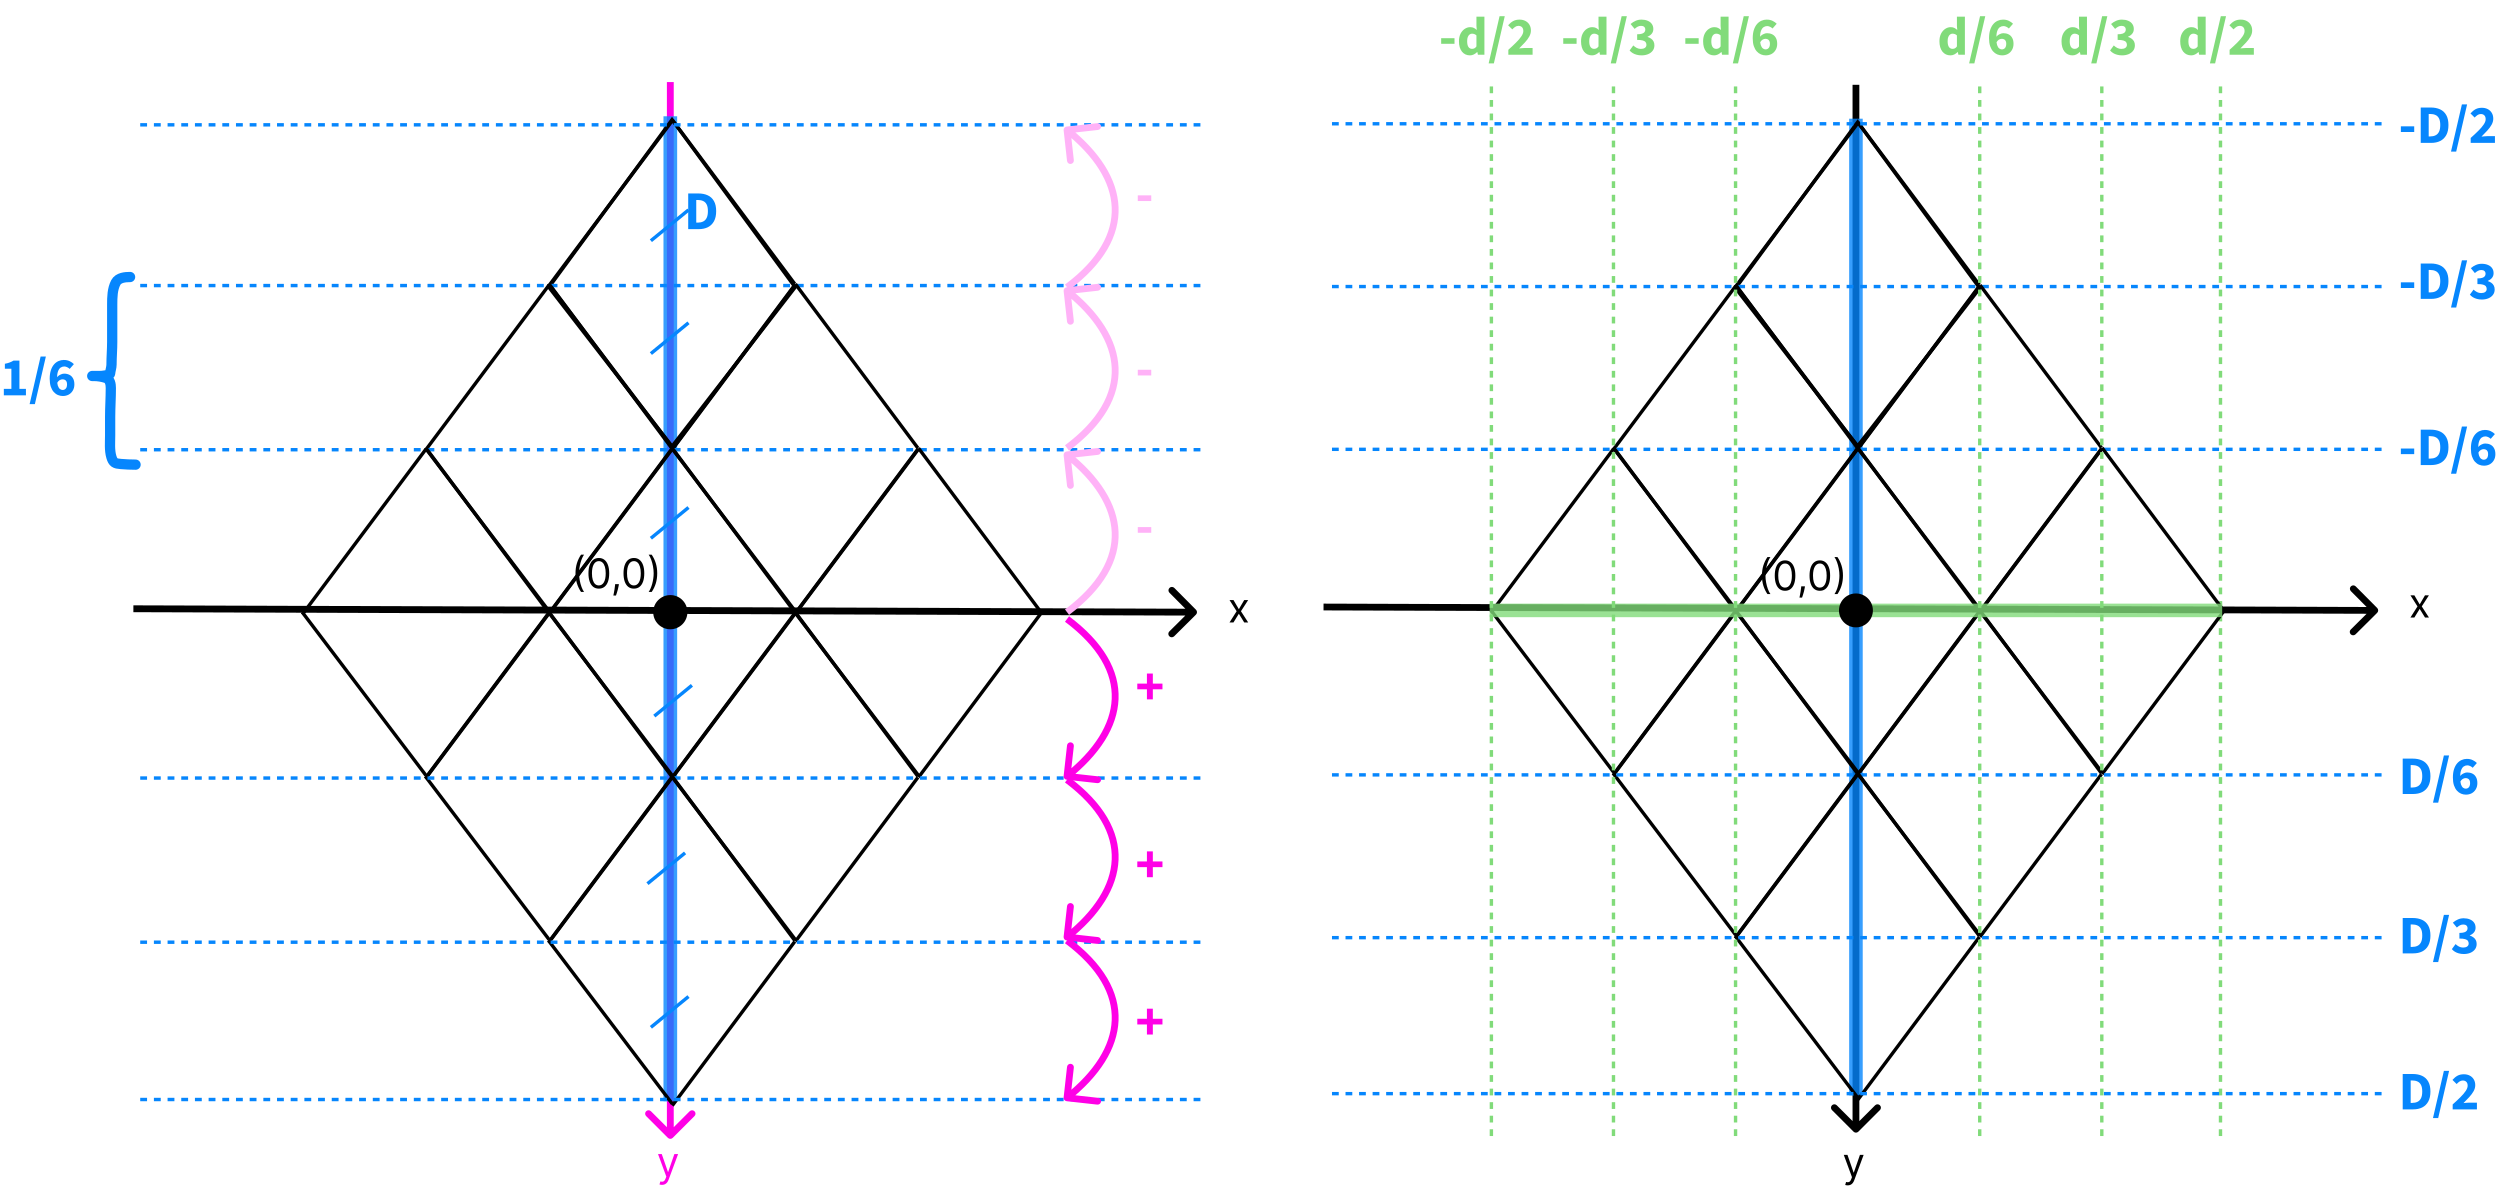 <svg width="731" height="348" viewBox="0 0 731 348" fill="none" xmlns="http://www.w3.org/2000/svg">
<path d="M421.396 12.811V11.161H425.299V12.811H421.396ZM429.821 16.19C428.848 16.19 428.065 15.825 427.473 15.096C426.891 14.355 426.6 13.345 426.6 12.065C426.6 11.209 426.753 10.474 427.06 9.86C427.377 9.247 427.785 8.776 428.282 8.448C428.789 8.11 429.318 7.94 429.868 7.94C430.302 7.94 430.667 8.015 430.963 8.163C431.259 8.311 431.539 8.512 431.804 8.765L431.709 7.56V4.878H434.041V16H432.137L431.978 15.223H431.915C431.64 15.498 431.317 15.73 430.947 15.921C430.577 16.101 430.201 16.19 429.821 16.19ZM430.423 14.287C430.677 14.287 430.91 14.234 431.122 14.128C431.333 14.022 431.529 13.837 431.709 13.573V10.352C431.508 10.162 431.296 10.029 431.074 9.955C430.852 9.881 430.63 9.844 430.408 9.844C430.154 9.844 429.921 9.924 429.71 10.082C429.498 10.241 429.324 10.484 429.186 10.812C429.059 11.129 428.996 11.537 428.996 12.034C428.996 12.806 429.123 13.377 429.376 13.747C429.63 14.107 429.979 14.287 430.423 14.287ZM435.282 18.538L438.471 4.736H439.994L436.805 18.538H435.282ZM441.039 16V14.556C441.885 13.805 442.636 13.102 443.292 12.446C443.958 11.79 444.477 11.182 444.847 10.622C445.227 10.061 445.418 9.548 445.418 9.083C445.418 8.586 445.291 8.21 445.037 7.956C444.783 7.692 444.434 7.56 443.99 7.56C443.63 7.56 443.302 7.665 443.006 7.877C442.721 8.078 442.451 8.316 442.197 8.591L440.976 7.385C441.462 6.835 441.959 6.423 442.467 6.148C442.985 5.873 443.599 5.735 444.307 5.735C444.963 5.735 445.539 5.867 446.037 6.132C446.544 6.396 446.936 6.766 447.211 7.242C447.496 7.718 447.639 8.279 447.639 8.924C447.639 9.527 447.475 10.119 447.147 10.701C446.83 11.272 446.407 11.843 445.878 12.415C445.349 12.986 444.789 13.567 444.196 14.16C444.45 14.128 444.736 14.101 445.053 14.08C445.37 14.049 445.645 14.033 445.878 14.033H448.131V16H441.039Z" fill="#81DB7A"/>
<path d="M457.092 12.811V11.161H460.995V12.811H457.092ZM465.517 16.19C464.544 16.19 463.762 15.825 463.169 15.096C462.588 14.355 462.297 13.345 462.297 12.065C462.297 11.209 462.45 10.474 462.757 9.86C463.074 9.247 463.481 8.776 463.978 8.448C464.486 8.11 465.015 7.94 465.565 7.94C465.999 7.94 466.363 8.015 466.66 8.163C466.956 8.311 467.236 8.512 467.5 8.765L467.405 7.56V4.878H469.737V16H467.834L467.675 15.223H467.612C467.337 15.498 467.014 15.73 466.644 15.921C466.274 16.101 465.898 16.19 465.517 16.19ZM466.12 14.287C466.374 14.287 466.607 14.234 466.818 14.128C467.03 14.022 467.225 13.837 467.405 13.573V10.352C467.204 10.162 466.993 10.029 466.771 9.955C466.549 9.881 466.326 9.844 466.104 9.844C465.851 9.844 465.618 9.924 465.406 10.082C465.195 10.241 465.02 10.484 464.883 10.812C464.756 11.129 464.692 11.537 464.692 12.034C464.692 12.806 464.819 13.377 465.073 13.747C465.327 14.107 465.676 14.287 466.12 14.287ZM470.979 18.538L474.168 4.736H475.691L472.502 18.538H470.979ZM480.004 16.19C479.465 16.19 478.973 16.127 478.529 16C478.095 15.884 477.709 15.72 477.37 15.508C477.032 15.297 476.741 15.048 476.498 14.762L477.577 13.287C477.883 13.583 478.222 13.826 478.592 14.017C478.962 14.207 479.359 14.302 479.782 14.302C480.268 14.302 480.66 14.202 480.956 14.001C481.263 13.789 481.416 13.493 481.416 13.113C481.416 12.816 481.342 12.562 481.194 12.351C481.046 12.129 480.776 11.96 480.385 11.843C480.004 11.727 479.443 11.669 478.703 11.669V10.019C479.306 10.019 479.782 9.961 480.131 9.844C480.48 9.728 480.723 9.569 480.861 9.368C481.009 9.167 481.083 8.935 481.083 8.67C481.083 8.311 480.972 8.036 480.75 7.845C480.538 7.655 480.237 7.56 479.845 7.56C479.486 7.56 479.158 7.639 478.862 7.798C478.576 7.946 478.275 8.163 477.957 8.448L476.783 7.02C477.249 6.618 477.741 6.306 478.259 6.084C478.777 5.852 479.343 5.735 479.956 5.735C480.644 5.735 481.247 5.846 481.765 6.068C482.294 6.28 482.701 6.592 482.987 7.004C483.283 7.406 483.431 7.903 483.431 8.496C483.431 9.014 483.283 9.458 482.987 9.828C482.701 10.199 482.289 10.5 481.749 10.733V10.796C482.13 10.913 482.474 11.082 482.78 11.304C483.087 11.515 483.325 11.785 483.494 12.113C483.664 12.441 483.748 12.822 483.748 13.255C483.748 13.879 483.574 14.414 483.225 14.858C482.886 15.291 482.431 15.624 481.86 15.857C481.3 16.079 480.681 16.19 480.004 16.19Z" fill="#81DB7A"/>
<path d="M492.789 12.811V11.161H496.692V12.811H492.789ZM501.214 16.19C500.241 16.19 499.458 15.825 498.866 15.096C498.284 14.355 497.993 13.345 497.993 12.065C497.993 11.209 498.147 10.474 498.454 9.86C498.771 9.247 499.178 8.776 499.675 8.448C500.183 8.11 500.712 7.94 501.262 7.94C501.695 7.94 502.06 8.015 502.356 8.163C502.652 8.311 502.933 8.512 503.197 8.765L503.102 7.56V4.878H505.434V16H503.53L503.372 15.223H503.308C503.033 15.498 502.711 15.73 502.34 15.921C501.97 16.101 501.595 16.19 501.214 16.19ZM501.817 14.287C502.071 14.287 502.303 14.234 502.515 14.128C502.727 14.022 502.922 13.837 503.102 13.573V10.352C502.901 10.162 502.69 10.029 502.467 9.955C502.245 9.881 502.023 9.844 501.801 9.844C501.547 9.844 501.315 9.924 501.103 10.082C500.891 10.241 500.717 10.484 500.579 10.812C500.453 11.129 500.389 11.537 500.389 12.034C500.389 12.806 500.516 13.377 500.77 13.747C501.024 14.107 501.373 14.287 501.817 14.287ZM506.676 18.538L509.864 4.736H511.387L508.199 18.538H506.676ZM516.304 16.19C515.817 16.19 515.346 16.095 514.892 15.905C514.437 15.714 514.03 15.418 513.67 15.016C513.31 14.614 513.025 14.101 512.813 13.477C512.602 12.843 512.496 12.081 512.496 11.193C512.496 10.252 512.607 9.437 512.829 8.75C513.051 8.062 513.353 7.496 513.733 7.052C514.114 6.608 514.548 6.28 515.034 6.068C515.521 5.846 516.034 5.735 516.573 5.735C517.24 5.735 517.816 5.857 518.303 6.1C518.789 6.333 519.191 6.613 519.508 6.941L518.287 8.337C518.107 8.147 517.874 7.983 517.589 7.845C517.303 7.697 517.012 7.623 516.716 7.623C516.335 7.623 515.981 7.734 515.653 7.956C515.336 8.178 515.082 8.554 514.892 9.083C514.712 9.601 514.622 10.304 514.622 11.193C514.622 12.028 514.696 12.684 514.844 13.16C515.003 13.626 515.209 13.959 515.463 14.16C515.717 14.35 515.981 14.445 516.256 14.445C516.489 14.445 516.7 14.387 516.891 14.271C517.081 14.154 517.234 13.98 517.351 13.747C517.467 13.504 517.525 13.192 517.525 12.811C517.525 12.451 517.467 12.166 517.351 11.954C517.234 11.743 517.076 11.589 516.875 11.494C516.684 11.399 516.462 11.351 516.208 11.351C515.944 11.351 515.669 11.431 515.383 11.589C515.108 11.748 514.86 12.028 514.638 12.43L514.527 10.907C514.791 10.516 515.13 10.22 515.542 10.019C515.955 9.807 516.325 9.702 516.653 9.702C517.224 9.702 517.737 9.813 518.192 10.035C518.646 10.257 519.001 10.601 519.255 11.066C519.519 11.521 519.651 12.102 519.651 12.811C519.651 13.509 519.498 14.112 519.191 14.62C518.895 15.127 518.493 15.519 517.985 15.794C517.478 16.058 516.917 16.19 516.304 16.19Z" fill="#81DB7A"/>
<path d="M570.314 16.19C569.341 16.19 568.559 15.825 567.966 15.096C567.385 14.355 567.094 13.345 567.094 12.065C567.094 11.209 567.247 10.474 567.554 9.86C567.871 9.247 568.278 8.776 568.775 8.448C569.283 8.11 569.812 7.94 570.362 7.94C570.796 7.94 571.161 8.015 571.457 8.163C571.753 8.311 572.033 8.512 572.298 8.765L572.202 7.56V4.878H574.535V16H572.631L572.472 15.223H572.409C572.134 15.498 571.811 15.73 571.441 15.921C571.071 16.101 570.695 16.19 570.314 16.19ZM570.917 14.287C571.171 14.287 571.404 14.234 571.615 14.128C571.827 14.022 572.023 13.837 572.202 13.573V10.352C572.001 10.162 571.79 10.029 571.568 9.955C571.346 9.881 571.124 9.844 570.901 9.844C570.648 9.844 570.415 9.924 570.203 10.082C569.992 10.241 569.817 10.484 569.68 10.812C569.553 11.129 569.489 11.537 569.489 12.034C569.489 12.806 569.616 13.377 569.87 13.747C570.124 14.107 570.473 14.287 570.917 14.287ZM575.776 18.538L578.965 4.736H580.488L577.299 18.538H575.776ZM585.404 16.19C584.917 16.19 584.447 16.095 583.992 15.905C583.537 15.714 583.13 15.418 582.77 15.016C582.411 14.614 582.125 14.101 581.914 13.477C581.702 12.843 581.596 12.081 581.596 11.193C581.596 10.252 581.707 9.437 581.929 8.75C582.152 8.062 582.453 7.496 582.834 7.052C583.215 6.608 583.648 6.28 584.135 6.068C584.621 5.846 585.134 5.735 585.674 5.735C586.34 5.735 586.916 5.857 587.403 6.1C587.89 6.333 588.291 6.613 588.609 6.941L587.387 8.337C587.207 8.147 586.975 7.983 586.689 7.845C586.403 7.697 586.113 7.623 585.816 7.623C585.436 7.623 585.081 7.734 584.753 7.956C584.436 8.178 584.182 8.554 583.992 9.083C583.812 9.601 583.722 10.304 583.722 11.193C583.722 12.028 583.796 12.684 583.944 13.16C584.103 13.626 584.309 13.959 584.563 14.16C584.817 14.35 585.081 14.445 585.356 14.445C585.589 14.445 585.801 14.387 585.991 14.271C586.181 14.154 586.335 13.98 586.451 13.747C586.567 13.504 586.626 13.192 586.626 12.811C586.626 12.451 586.567 12.166 586.451 11.954C586.335 11.743 586.176 11.589 585.975 11.494C585.785 11.399 585.563 11.351 585.309 11.351C585.044 11.351 584.769 11.431 584.484 11.589C584.209 11.748 583.96 12.028 583.738 12.43L583.627 10.907C583.891 10.516 584.23 10.22 584.642 10.019C585.055 9.807 585.425 9.702 585.753 9.702C586.324 9.702 586.837 9.813 587.292 10.035C587.747 10.257 588.101 10.601 588.355 11.066C588.619 11.521 588.752 12.102 588.752 12.811C588.752 13.509 588.598 14.112 588.291 14.62C587.995 15.127 587.593 15.519 587.086 15.794C586.578 16.058 586.017 16.19 585.404 16.19Z" fill="#81DB7A"/>
<path d="M606.011 16.19C605.038 16.19 604.255 15.825 603.663 15.096C603.081 14.355 602.79 13.345 602.79 12.065C602.79 11.209 602.944 10.474 603.251 9.86C603.568 9.247 603.975 8.776 604.472 8.448C604.98 8.11 605.509 7.94 606.059 7.94C606.492 7.94 606.857 8.015 607.153 8.163C607.45 8.311 607.73 8.512 607.994 8.765L607.899 7.56V4.878H610.231V16H608.327L608.169 15.223H608.105C607.83 15.498 607.508 15.73 607.138 15.921C606.767 16.101 606.392 16.19 606.011 16.19ZM606.614 14.287C606.868 14.287 607.101 14.234 607.312 14.128C607.524 14.022 607.719 13.837 607.899 13.573V10.352C607.698 10.162 607.487 10.029 607.264 9.955C607.042 9.881 606.82 9.844 606.598 9.844C606.344 9.844 606.112 9.924 605.9 10.082C605.689 10.241 605.514 10.484 605.377 10.812C605.25 11.129 605.186 11.537 605.186 12.034C605.186 12.806 605.313 13.377 605.567 13.747C605.821 14.107 606.17 14.287 606.614 14.287ZM611.473 18.538L614.662 4.736H616.185L612.996 18.538H611.473ZM620.498 16.19C619.958 16.19 619.467 16.127 619.022 16C618.589 15.884 618.203 15.72 617.864 15.508C617.526 15.297 617.235 15.048 616.992 14.762L618.07 13.287C618.377 13.583 618.716 13.826 619.086 14.017C619.456 14.207 619.853 14.302 620.276 14.302C620.762 14.302 621.154 14.202 621.45 14.001C621.756 13.789 621.91 13.493 621.91 13.113C621.91 12.816 621.836 12.562 621.688 12.351C621.54 12.129 621.27 11.96 620.879 11.843C620.498 11.727 619.937 11.669 619.197 11.669V10.019C619.8 10.019 620.276 9.961 620.625 9.844C620.974 9.728 621.217 9.569 621.355 9.368C621.503 9.167 621.577 8.935 621.577 8.67C621.577 8.311 621.466 8.036 621.243 7.845C621.032 7.655 620.73 7.56 620.339 7.56C619.98 7.56 619.652 7.639 619.355 7.798C619.07 7.946 618.768 8.163 618.451 8.448L617.277 7.02C617.743 6.618 618.234 6.306 618.753 6.084C619.271 5.852 619.837 5.735 620.45 5.735C621.138 5.735 621.741 5.846 622.259 6.068C622.788 6.28 623.195 6.592 623.48 7.004C623.777 7.406 623.925 7.903 623.925 8.496C623.925 9.014 623.777 9.458 623.48 9.828C623.195 10.199 622.782 10.5 622.243 10.733V10.796C622.624 10.913 622.967 11.082 623.274 11.304C623.581 11.515 623.819 11.785 623.988 12.113C624.157 12.441 624.242 12.822 624.242 13.255C624.242 13.879 624.067 14.414 623.718 14.858C623.38 15.291 622.925 15.624 622.354 15.857C621.793 16.079 621.175 16.19 620.498 16.19Z" fill="#81DB7A"/>
<path d="M640.716 16.19C639.743 16.19 638.96 15.825 638.368 15.096C637.786 14.355 637.496 13.345 637.496 12.065C637.496 11.209 637.649 10.474 637.956 9.86C638.273 9.247 638.68 8.776 639.177 8.448C639.685 8.11 640.214 7.94 640.764 7.94C641.197 7.94 641.562 8.015 641.859 8.163C642.155 8.311 642.435 8.512 642.699 8.765L642.604 7.56V4.878H644.936V16H643.033L642.874 15.223H642.81C642.535 15.498 642.213 15.73 641.843 15.921C641.472 16.101 641.097 16.19 640.716 16.19ZM641.319 14.287C641.573 14.287 641.806 14.234 642.017 14.128C642.229 14.022 642.424 13.837 642.604 13.573V10.352C642.403 10.162 642.192 10.029 641.97 9.955C641.747 9.881 641.525 9.844 641.303 9.844C641.049 9.844 640.817 9.924 640.605 10.082C640.394 10.241 640.219 10.484 640.082 10.812C639.955 11.129 639.891 11.537 639.891 12.034C639.891 12.806 640.018 13.377 640.272 13.747C640.526 14.107 640.875 14.287 641.319 14.287ZM646.178 18.538L649.367 4.736H650.89L647.701 18.538H646.178ZM651.935 16V14.556C652.781 13.805 653.532 13.102 654.187 12.446C654.854 11.79 655.372 11.182 655.742 10.622C656.123 10.061 656.313 9.548 656.313 9.083C656.313 8.586 656.187 8.21 655.933 7.956C655.679 7.692 655.33 7.56 654.886 7.56C654.526 7.56 654.198 7.665 653.902 7.877C653.616 8.078 653.347 8.316 653.093 8.591L651.871 7.385C652.358 6.835 652.855 6.423 653.363 6.148C653.881 5.873 654.494 5.735 655.203 5.735C655.859 5.735 656.435 5.867 656.932 6.132C657.44 6.396 657.831 6.766 658.106 7.242C658.392 7.718 658.535 8.279 658.535 8.924C658.535 9.527 658.371 10.119 658.043 10.701C657.725 11.272 657.302 11.843 656.774 12.415C656.245 12.986 655.684 13.567 655.092 14.16C655.346 14.128 655.631 14.101 655.949 14.08C656.266 14.049 656.541 14.033 656.774 14.033H659.026V16H651.935Z" fill="#81DB7A"/>
<line x1="649.272" y1="332.177" x2="649.272" y2="23.797" stroke="#81DB7A" stroke-width="0.992" stroke-dasharray="1.98 1.98"/>
<path d="M541.976 330.897C542.363 331.285 542.991 331.285 543.378 330.897L549.689 324.587C550.076 324.2 550.076 323.572 549.689 323.185C549.302 322.797 548.674 322.797 548.286 323.185L542.677 328.794L537.068 323.185C536.681 322.797 536.053 322.797 535.666 323.185C535.279 323.572 535.279 324.2 535.666 324.587L541.976 330.897ZM541.686 24.79V330.196H543.669V24.79H541.686Z" fill="black"/>
<path d="M702.011 38.592V36.942H705.914V38.592H702.011ZM707.819 41.781V31.437H710.738C711.795 31.437 712.71 31.616 713.482 31.976C714.265 32.336 714.868 32.896 715.291 33.658C715.714 34.409 715.926 35.377 715.926 36.561C715.926 37.746 715.714 38.724 715.291 39.496C714.868 40.268 714.276 40.845 713.514 41.225C712.763 41.596 711.885 41.781 710.881 41.781H707.819ZM710.151 39.893H710.595C711.187 39.893 711.7 39.787 712.134 39.575C712.578 39.364 712.922 39.015 713.165 38.528C713.408 38.042 713.53 37.386 713.53 36.561C713.53 35.736 713.408 35.091 713.165 34.626C712.922 34.15 712.578 33.816 712.134 33.626C711.7 33.425 711.187 33.325 710.595 33.325H710.151V39.893ZM716.672 44.319L719.861 30.517H721.384L718.196 44.319H716.672ZM722.429 41.781V40.337C723.276 39.586 724.027 38.883 724.682 38.227C725.349 37.571 725.867 36.963 726.237 36.403C726.618 35.842 726.808 35.329 726.808 34.864C726.808 34.366 726.681 33.991 726.427 33.737C726.174 33.473 725.825 33.34 725.38 33.34C725.021 33.34 724.693 33.446 724.397 33.658C724.111 33.859 723.841 34.097 723.588 34.372L722.366 33.166C722.853 32.616 723.35 32.203 723.857 31.928C724.376 31.654 724.989 31.516 725.698 31.516C726.353 31.516 726.93 31.648 727.427 31.913C727.935 32.177 728.326 32.547 728.601 33.023C728.887 33.499 729.029 34.06 729.029 34.705C729.029 35.308 728.865 35.9 728.538 36.482C728.22 37.053 727.797 37.624 727.268 38.195C726.739 38.766 726.179 39.348 725.587 39.94C725.84 39.909 726.126 39.882 726.443 39.861C726.761 39.829 727.036 39.813 727.268 39.813H729.521V41.781H722.429Z" fill="#0686FD"/>
<line x1="542.677" y1="34.706" x2="542.677" y2="320.279" stroke="#0686FD" stroke-opacity="0.8" stroke-width="3.966"/>
<line y1="-0.496" x2="59.859" y2="-0.496" transform="matrix(-0.599 0.801 -0.803 -0.596 542.843 35.696)" stroke="black" stroke-width="0.992"/>
<line y1="-0.496" x2="59.395" y2="-0.496" transform="matrix(-0.598 0.801 -0.804 -0.595 578.374 83.293)" stroke="black" stroke-width="0.992"/>
<line y1="-0.496" x2="59.331" y2="-0.496" transform="matrix(0.604 0.797 -0.799 0.601 506.981 83.623)" stroke="black" stroke-width="0.992"/>
<line y1="-0.496" x2="59.395" y2="-0.496" transform="matrix(0.598 0.801 -0.804 0.595 542.843 36.027)" stroke="black" stroke-width="0.992"/>
<path d="M507.476 84.284L543.173 35.696L578.87 84.284L543.173 130.392L507.476 84.284Z" stroke="black" stroke-width="0.992"/>
<line x1="696.371" y1="36.192" x2="387.992" y2="36.192" stroke="#0686FD" stroke-width="0.992" stroke-dasharray="1.98 1.98"/>
<path d="M702.011 84.205V82.555H705.914V84.205H702.011ZM707.819 87.394V77.049H710.738C711.795 77.049 712.71 77.229 713.482 77.589C714.265 77.948 714.868 78.509 715.291 79.271C715.714 80.022 715.926 80.989 715.926 82.174C715.926 83.359 715.714 84.337 715.291 85.109C714.868 85.881 714.276 86.457 713.514 86.838C712.763 87.209 711.885 87.394 710.881 87.394H707.819ZM710.151 85.506H710.595C711.187 85.506 711.7 85.4 712.134 85.188C712.578 84.977 712.922 84.628 713.165 84.141C713.408 83.655 713.53 82.999 713.53 82.174C713.53 81.349 713.408 80.704 713.165 80.238C712.922 79.762 712.578 79.429 712.134 79.239C711.7 79.038 711.187 78.937 710.595 78.937H710.151V85.506ZM716.672 89.932L719.861 76.129H721.384L718.196 89.932H716.672ZM725.698 87.584C725.158 87.584 724.666 87.52 724.222 87.394C723.789 87.277 723.403 87.113 723.064 86.902C722.726 86.69 722.435 86.442 722.191 86.156L723.27 84.681C723.577 84.977 723.915 85.22 724.286 85.41C724.656 85.601 725.052 85.696 725.476 85.696C725.962 85.696 726.353 85.596 726.65 85.394C726.956 85.183 727.11 84.887 727.11 84.506C727.11 84.21 727.036 83.956 726.888 83.745C726.739 83.522 726.47 83.353 726.078 83.237C725.698 83.121 725.137 83.062 724.397 83.062V81.412C725 81.412 725.476 81.354 725.825 81.238C726.174 81.121 726.417 80.963 726.554 80.762C726.702 80.561 726.777 80.328 726.777 80.064C726.777 79.704 726.665 79.429 726.443 79.239C726.232 79.049 725.93 78.953 725.539 78.953C725.179 78.953 724.852 79.033 724.555 79.191C724.27 79.339 723.968 79.556 723.651 79.842L722.477 78.414C722.942 78.012 723.434 77.7 723.952 77.478C724.471 77.245 725.037 77.129 725.65 77.129C726.338 77.129 726.94 77.24 727.459 77.462C727.988 77.674 728.395 77.986 728.68 78.398C728.976 78.8 729.125 79.297 729.125 79.889C729.125 80.408 728.976 80.852 728.68 81.222C728.395 81.592 727.982 81.894 727.443 82.126V82.19C727.824 82.306 728.167 82.475 728.474 82.698C728.781 82.909 729.019 83.179 729.188 83.507C729.357 83.835 729.442 84.215 729.442 84.649C729.442 85.273 729.267 85.807 728.918 86.251C728.58 86.685 728.125 87.018 727.554 87.251C726.993 87.473 726.375 87.584 725.698 87.584Z" fill="#0686FD"/>
<line x1="696.371" y1="83.788" x2="387.992" y2="83.788" stroke="#0686FD" stroke-width="0.992" stroke-dasharray="1.98 1.98"/>
<line y1="-0.496" x2="59.859" y2="-0.496" transform="matrix(-0.599 0.801 -0.803 -0.596 507.146 83.293)" stroke="black" stroke-width="0.992"/>
<line y1="-0.496" x2="59.395" y2="-0.496" transform="matrix(-0.598 0.801 -0.804 -0.595 542.677 130.888)" stroke="black" stroke-width="0.992"/>
<line y1="-0.496" x2="59.331" y2="-0.496" transform="matrix(0.604 0.797 -0.799 0.601 471.284 131.218)" stroke="black" stroke-width="0.992"/>
<line y1="-0.496" x2="59.395" y2="-0.496" transform="matrix(0.598 0.801 -0.804 0.595 507.146 83.623)" stroke="black" stroke-width="0.992"/>
<line y1="-0.496" x2="59.859" y2="-0.496" transform="matrix(-0.599 0.801 -0.803 -0.596 578.54 83.293)" stroke="black" stroke-width="0.992"/>
<line y1="-0.496" x2="59.395" y2="-0.496" transform="matrix(-0.598 0.801 -0.804 -0.595 614.071 130.888)" stroke="black" stroke-width="0.992"/>
<line y1="-0.496" x2="59.331" y2="-0.496" transform="matrix(0.604 0.797 -0.799 0.601 542.677 131.218)" stroke="black" stroke-width="0.992"/>
<line y1="-0.496" x2="59.395" y2="-0.496" transform="matrix(0.598 0.801 -0.804 0.595 578.54 83.623)" stroke="black" stroke-width="0.992"/>
<path d="M702.011 132.792V131.142H705.914V132.792H702.011ZM707.819 135.98V125.636H710.738C711.795 125.636 712.71 125.816 713.482 126.176C714.265 126.535 714.868 127.096 715.291 127.857C715.714 128.608 715.926 129.576 715.926 130.761C715.926 131.945 715.714 132.924 715.291 133.696C714.868 134.468 714.276 135.044 713.514 135.425C712.763 135.795 711.885 135.98 710.881 135.98H707.819ZM710.151 134.093H710.595C711.187 134.093 711.7 133.987 712.134 133.775C712.578 133.564 712.922 133.215 713.165 132.728C713.408 132.242 713.53 131.586 713.53 130.761C713.53 129.936 713.408 129.291 713.165 128.825C712.922 128.349 712.578 128.016 712.134 127.826C711.7 127.625 711.187 127.524 710.595 127.524H710.151V134.093ZM716.672 138.519L719.861 124.716H721.384L718.196 138.519H716.672ZM726.301 136.171C725.814 136.171 725.343 136.076 724.889 135.885C724.434 135.695 724.027 135.399 723.667 134.997C723.307 134.595 723.022 134.082 722.81 133.458C722.599 132.823 722.493 132.062 722.493 131.173C722.493 130.232 722.604 129.418 722.826 128.73C723.048 128.043 723.35 127.477 723.73 127.032C724.111 126.588 724.545 126.26 725.031 126.049C725.518 125.827 726.031 125.716 726.57 125.716C727.237 125.716 727.813 125.837 728.3 126.081C728.786 126.313 729.188 126.594 729.505 126.921L728.284 128.318C728.104 128.127 727.871 127.963 727.586 127.826C727.3 127.678 727.009 127.604 726.713 127.604C726.332 127.604 725.978 127.715 725.65 127.937C725.333 128.159 725.079 128.534 724.889 129.063C724.709 129.582 724.619 130.285 724.619 131.173C724.619 132.009 724.693 132.665 724.841 133.141C725 133.606 725.206 133.939 725.46 134.14C725.714 134.33 725.978 134.426 726.253 134.426C726.486 134.426 726.697 134.368 726.888 134.251C727.078 134.135 727.231 133.96 727.348 133.728C727.464 133.484 727.522 133.172 727.522 132.792C727.522 132.432 727.464 132.146 727.348 131.935C727.231 131.723 727.073 131.57 726.872 131.475C726.681 131.38 726.459 131.332 726.205 131.332C725.941 131.332 725.666 131.411 725.38 131.57C725.105 131.729 724.857 132.009 724.635 132.411L724.524 130.888C724.788 130.496 725.127 130.2 725.539 129.999C725.952 129.788 726.322 129.682 726.65 129.682C727.221 129.682 727.734 129.793 728.189 130.015C728.643 130.237 728.998 130.581 729.251 131.046C729.516 131.501 729.648 132.083 729.648 132.792C729.648 133.49 729.495 134.093 729.188 134.6C728.892 135.108 728.49 135.499 727.982 135.774C727.475 136.039 726.914 136.171 726.301 136.171Z" fill="#0686FD"/>
<line x1="696.371" y1="131.383" x2="387.992" y2="131.383" stroke="#0686FD" stroke-width="0.992" stroke-dasharray="1.98 1.98"/>
<line y1="-0.496" x2="59.859" y2="-0.496" transform="matrix(-0.599 0.801 -0.803 -0.596 471.45 130.888)" stroke="black" stroke-width="0.992"/>
<line y1="-0.496" x2="59.395" y2="-0.496" transform="matrix(-0.598 0.801 -0.804 -0.595 506.981 178.483)" stroke="black" stroke-width="0.992"/>
<line y1="-0.496" x2="59.331" y2="-0.496" transform="matrix(0.604 0.797 -0.799 0.601 435.587 178.813)" stroke="black" stroke-width="0.992"/>
<line y1="-0.496" x2="59.395" y2="-0.496" transform="matrix(0.598 0.801 -0.804 0.595 471.45 131.218)" stroke="black" stroke-width="0.992"/>
<line y1="-0.496" x2="59.859" y2="-0.496" transform="matrix(-0.599 0.801 -0.803 -0.596 542.843 130.888)" stroke="black" stroke-width="0.992"/>
<line y1="-0.496" x2="59.395" y2="-0.496" transform="matrix(-0.598 0.801 -0.804 -0.595 578.374 178.483)" stroke="black" stroke-width="0.992"/>
<line y1="-0.496" x2="59.331" y2="-0.496" transform="matrix(0.604 0.797 -0.799 0.601 506.981 178.813)" stroke="black" stroke-width="0.992"/>
<line y1="-0.496" x2="59.395" y2="-0.496" transform="matrix(0.598 0.801 -0.804 0.595 542.843 131.218)" stroke="black" stroke-width="0.992"/>
<line y1="-0.496" x2="59.859" y2="-0.496" transform="matrix(-0.599 0.801 -0.803 -0.596 614.237 130.888)" stroke="black" stroke-width="0.992"/>
<line y1="-0.496" x2="59.395" y2="-0.496" transform="matrix(-0.598 0.801 -0.804 -0.595 649.767 178.483)" stroke="black" stroke-width="0.992"/>
<line y1="-0.496" x2="59.331" y2="-0.496" transform="matrix(0.604 0.797 -0.799 0.601 578.374 178.813)" stroke="black" stroke-width="0.992"/>
<line y1="-0.496" x2="59.395" y2="-0.496" transform="matrix(0.598 0.801 -0.804 0.595 614.237 131.218)" stroke="black" stroke-width="0.992"/>
<path d="M515.189 168.3C515.189 167.235 515.327 166.256 515.603 165.363C515.882 164.467 516.279 163.643 516.795 162.891H517.674C517.471 163.17 517.281 163.514 517.103 163.922C516.929 164.328 516.775 164.774 516.643 165.261C516.51 165.746 516.406 166.247 516.33 166.766C516.257 167.284 516.22 167.795 516.22 168.3C516.22 168.97 516.285 169.65 516.415 170.34C516.544 171.031 516.719 171.672 516.939 172.263C517.158 172.855 517.403 173.336 517.674 173.708H516.795C516.279 172.956 515.882 172.133 515.603 171.241C515.327 170.345 515.189 169.364 515.189 168.3ZM521.951 172.745C521.314 172.745 520.772 172.572 520.324 172.225C519.876 171.876 519.534 171.37 519.297 170.708C519.061 170.043 518.942 169.24 518.942 168.3C518.942 167.364 519.061 166.566 519.297 165.904C519.537 165.239 519.881 164.732 520.328 164.383C520.779 164.03 521.32 163.854 521.951 163.854C522.582 163.854 523.121 164.03 523.569 164.383C524.02 164.732 524.364 165.239 524.6 165.904C524.84 166.566 524.96 167.364 524.96 168.3C524.96 169.24 524.841 170.043 524.605 170.708C524.368 171.37 524.026 171.876 523.578 172.225C523.13 172.572 522.588 172.745 521.951 172.745ZM521.951 171.815C522.582 171.815 523.072 171.511 523.421 170.902C523.771 170.294 523.945 169.426 523.945 168.3C523.945 167.55 523.865 166.912 523.705 166.385C523.547 165.859 523.319 165.457 523.02 165.181C522.724 164.905 522.368 164.767 521.951 164.767C521.326 164.767 520.837 165.076 520.485 165.692C520.133 166.307 519.957 167.176 519.957 168.3C519.957 169.049 520.035 169.686 520.193 170.21C520.351 170.733 520.578 171.132 520.874 171.405C521.172 171.679 521.531 171.815 521.951 171.815ZM527.767 171.443L527.7 171.9C527.652 172.221 527.579 172.564 527.48 172.931C527.384 173.297 527.284 173.642 527.18 173.966C527.076 174.29 526.99 174.548 526.922 174.739H526.162C526.198 174.559 526.246 174.321 526.305 174.025C526.364 173.729 526.424 173.398 526.483 173.032C526.545 172.669 526.595 172.297 526.635 171.917L526.686 171.443H527.767ZM532.119 172.745C531.482 172.745 530.94 172.572 530.492 172.225C530.044 171.876 529.702 171.37 529.465 170.708C529.228 170.043 529.11 169.24 529.11 168.3C529.11 167.364 529.228 166.566 529.465 165.904C529.704 165.239 530.048 164.732 530.496 164.383C530.947 164.03 531.488 163.854 532.119 163.854C532.75 163.854 533.289 164.03 533.737 164.383C534.188 164.732 534.531 165.239 534.768 165.904C535.007 166.566 535.127 167.364 535.127 168.3C535.127 169.24 535.009 170.043 534.772 170.708C534.535 171.37 534.193 171.876 533.745 172.225C533.297 172.572 532.755 172.745 532.119 172.745ZM532.119 171.815C532.75 171.815 533.24 171.511 533.589 170.902C533.938 170.294 534.113 169.426 534.113 168.3C534.113 167.55 534.033 166.912 533.872 166.385C533.714 165.859 533.486 165.457 533.188 165.181C532.892 164.905 532.535 164.767 532.119 164.767C531.493 164.767 531.004 165.076 530.652 165.692C530.3 166.307 530.124 167.176 530.124 168.3C530.124 169.049 530.203 169.686 530.361 170.21C530.518 170.733 530.745 171.132 531.041 171.405C531.34 171.679 531.699 171.815 532.119 171.815ZM538.879 168.3C538.879 169.364 538.74 170.345 538.461 171.241C538.185 172.133 537.789 172.956 537.274 173.708H536.395C536.598 173.429 536.786 173.086 536.961 172.677C537.138 172.272 537.293 171.826 537.426 171.342C537.558 170.855 537.661 170.352 537.734 169.833C537.81 169.312 537.848 168.801 537.848 168.3C537.848 167.629 537.783 166.949 537.654 166.259C537.524 165.569 537.35 164.928 537.13 164.336C536.91 163.745 536.665 163.263 536.395 162.891H537.274C537.789 163.643 538.185 164.467 538.461 165.363C538.74 166.256 538.879 167.235 538.879 168.3Z" fill="black"/>
<path d="M705.96 174.069L707.515 176.722L709.07 174.069H710.219L708.124 177.314L710.219 180.559H709.07L707.515 178.041L705.96 180.559H704.811L706.873 177.314L704.811 174.069H705.96Z" fill="black"/>
<path d="M695.089 179.187C695.477 178.801 695.479 178.173 695.093 177.784L688.803 171.454C688.417 171.065 687.789 171.063 687.401 171.449C687.012 171.835 687.01 172.463 687.396 172.851L692.988 178.479L687.36 184.07C686.972 184.456 686.97 185.084 687.356 185.472C687.742 185.861 688.37 185.863 688.758 185.477L695.089 179.187ZM386.997 178.483L694.387 179.475L694.393 177.492L387.003 176.5L386.997 178.483Z" fill="black"/>
<line y1="-0.496" x2="59.859" y2="-0.496" transform="matrix(-0.599 0.801 -0.803 -0.596 507.146 178.483)" stroke="black" stroke-width="0.992"/>
<line y1="-0.496" x2="59.395" y2="-0.496" transform="matrix(-0.598 0.801 -0.804 -0.595 542.677 226.079)" stroke="black" stroke-width="0.992"/>
<line y1="-0.496" x2="59.331" y2="-0.496" transform="matrix(0.604 0.797 -0.799 0.601 471.284 226.41)" stroke="black" stroke-width="0.992"/>
<line y1="-0.496" x2="59.395" y2="-0.496" transform="matrix(0.598 0.801 -0.804 0.595 507.146 178.813)" stroke="black" stroke-width="0.992"/>
<line y1="-0.496" x2="59.859" y2="-0.496" transform="matrix(-0.599 0.801 -0.803 -0.596 578.54 178.483)" stroke="black" stroke-width="0.992"/>
<line y1="-0.496" x2="59.395" y2="-0.496" transform="matrix(-0.598 0.801 -0.804 -0.595 614.071 226.079)" stroke="black" stroke-width="0.992"/>
<line y1="-0.496" x2="59.331" y2="-0.496" transform="matrix(0.604 0.797 -0.799 0.601 542.677 226.41)" stroke="black" stroke-width="0.992"/>
<line y1="-0.496" x2="59.395" y2="-0.496" transform="matrix(0.598 0.801 -0.804 0.595 578.54 178.813)" stroke="black" stroke-width="0.992"/>
<line x1="435.587" y1="178.483" x2="649.767" y2="178.483" stroke="#81DB7A" stroke-opacity="0.8" stroke-width="3.966"/>
<path d="M702.551 232.164V221.819H705.47C706.528 221.819 707.443 221.999 708.215 222.359C708.997 222.718 709.6 223.279 710.023 224.041C710.446 224.792 710.658 225.759 710.658 226.944C710.658 228.129 710.446 229.107 710.023 229.879C709.6 230.651 709.008 231.228 708.246 231.608C707.495 231.978 706.618 232.164 705.613 232.164H702.551ZM704.883 230.276H705.327C705.92 230.276 706.433 230.17 706.866 229.958C707.31 229.747 707.654 229.398 707.897 228.911C708.141 228.425 708.262 227.769 708.262 226.944C708.262 226.119 708.141 225.474 707.897 225.008C707.654 224.532 707.31 224.199 706.866 224.009C706.433 223.808 705.92 223.707 705.327 223.707H704.883V230.276ZM711.405 234.702L714.594 220.899H716.117L712.928 234.702H711.405ZM721.033 232.354C720.546 232.354 720.076 232.259 719.621 232.068C719.166 231.878 718.759 231.582 718.399 231.18C718.04 230.778 717.754 230.265 717.542 229.641C717.331 229.006 717.225 228.245 717.225 227.356C717.225 226.415 717.336 225.601 717.558 224.913C717.78 224.226 718.082 223.66 718.463 223.216C718.843 222.771 719.277 222.443 719.764 222.232C720.25 222.01 720.763 221.899 721.303 221.899C721.969 221.899 722.545 222.02 723.032 222.264C723.518 222.496 723.92 222.777 724.238 223.105L723.016 224.501C722.836 224.31 722.603 224.146 722.318 224.009C722.032 223.861 721.741 223.787 721.445 223.787C721.065 223.787 720.71 223.898 720.382 224.12C720.065 224.342 719.811 224.718 719.621 225.246C719.441 225.765 719.351 226.468 719.351 227.356C719.351 228.192 719.425 228.848 719.573 229.324C719.732 229.789 719.938 230.122 720.192 230.323C720.446 230.514 720.71 230.609 720.985 230.609C721.218 230.609 721.429 230.551 721.62 230.434C721.81 230.318 721.964 230.143 722.08 229.911C722.196 229.667 722.254 229.355 722.254 228.975C722.254 228.615 722.196 228.329 722.08 228.118C721.964 227.906 721.805 227.753 721.604 227.658C721.414 227.563 721.191 227.515 720.938 227.515C720.673 227.515 720.398 227.594 720.113 227.753C719.838 227.912 719.589 228.192 719.367 228.594L719.256 227.071C719.52 226.68 719.859 226.383 720.271 226.182C720.684 225.971 721.054 225.865 721.382 225.865C721.953 225.865 722.466 225.976 722.921 226.198C723.376 226.42 723.73 226.764 723.984 227.229C724.248 227.684 724.38 228.266 724.38 228.975C724.38 229.673 724.227 230.276 723.92 230.783C723.624 231.291 723.222 231.682 722.715 231.957C722.207 232.222 721.646 232.354 721.033 232.354Z" fill="#0686FD"/>
<line x1="696.371" y1="226.575" x2="387.992" y2="226.575" stroke="#0686FD" stroke-width="0.992" stroke-dasharray="1.98 1.98"/>
<line y1="-0.496" x2="59.859" y2="-0.496" transform="matrix(-0.599 0.801 -0.803 -0.596 542.843 226.079)" stroke="black" stroke-width="0.992"/>
<line y1="-0.496" x2="59.395" y2="-0.496" transform="matrix(-0.598 0.801 -0.804 -0.595 578.374 273.675)" stroke="black" stroke-width="0.992"/>
<line y1="-0.496" x2="59.331" y2="-0.496" transform="matrix(0.604 0.797 -0.799 0.601 506.981 274.005)" stroke="black" stroke-width="0.992"/>
<line y1="-0.496" x2="59.395" y2="-0.496" transform="matrix(0.598 0.801 -0.804 0.595 542.843 226.41)" stroke="black" stroke-width="0.992"/>
<path d="M702.551 278.767V268.423H705.47C706.528 268.423 707.443 268.603 708.215 268.962C708.997 269.322 709.6 269.883 710.023 270.644C710.446 271.395 710.658 272.363 710.658 273.547C710.658 274.732 710.446 275.71 710.023 276.483C709.6 277.255 709.008 277.831 708.246 278.212C707.495 278.582 706.618 278.767 705.613 278.767H702.551ZM704.883 276.879H705.327C705.92 276.879 706.433 276.773 706.866 276.562C707.31 276.35 707.654 276.001 707.897 275.515C708.141 275.028 708.262 274.372 708.262 273.547C708.262 272.722 708.141 272.077 707.897 271.612C707.654 271.136 707.31 270.803 706.866 270.612C706.433 270.411 705.92 270.311 705.327 270.311H704.883V276.879ZM711.405 281.306L714.594 267.503H716.117L712.928 281.306H711.405ZM720.43 278.957C719.891 278.957 719.399 278.894 718.954 278.767C718.521 278.651 718.135 278.487 717.796 278.275C717.458 278.064 717.167 277.815 716.924 277.53L718.003 276.054C718.309 276.35 718.648 276.594 719.018 276.784C719.388 276.974 719.785 277.07 720.208 277.07C720.694 277.07 721.086 276.969 721.382 276.768C721.689 276.557 721.842 276.26 721.842 275.88C721.842 275.583 721.768 275.33 721.62 275.118C721.472 274.896 721.202 274.727 720.811 274.61C720.43 274.494 719.869 274.436 719.129 274.436V272.786C719.732 272.786 720.208 272.728 720.557 272.611C720.906 272.495 721.149 272.336 721.287 272.135C721.435 271.934 721.509 271.702 721.509 271.437C721.509 271.078 721.398 270.803 721.176 270.612C720.964 270.422 720.663 270.327 720.271 270.327C719.912 270.327 719.584 270.406 719.288 270.565C719.002 270.713 718.701 270.93 718.383 271.215L717.209 269.787C717.675 269.385 718.166 269.073 718.685 268.851C719.203 268.619 719.769 268.502 720.382 268.502C721.07 268.502 721.673 268.613 722.191 268.835C722.72 269.047 723.127 269.359 723.413 269.772C723.709 270.173 723.857 270.671 723.857 271.263C723.857 271.781 723.709 272.225 723.413 272.596C723.127 272.966 722.715 273.267 722.175 273.5V273.563C722.556 273.68 722.9 273.849 723.206 274.071C723.513 274.283 723.751 274.552 723.92 274.88C724.09 275.208 724.174 275.589 724.174 276.022C724.174 276.646 724 277.181 723.651 277.625C723.312 278.058 722.857 278.392 722.286 278.624C721.726 278.846 721.107 278.957 720.43 278.957Z" fill="#0686FD"/>
<line x1="696.371" y1="274.171" x2="387.992" y2="274.171" stroke="#0686FD" stroke-width="0.992" stroke-dasharray="1.98 1.98"/>
<path d="M702.551 324.38V314.036H705.47C706.528 314.036 707.443 314.216 708.215 314.575C708.997 314.935 709.6 315.495 710.023 316.257C710.446 317.008 710.658 317.976 710.658 319.16C710.658 320.345 710.446 321.323 710.023 322.095C709.6 322.867 709.008 323.444 708.246 323.825C707.495 324.195 706.618 324.38 705.613 324.38H702.551ZM704.883 322.492H705.327C705.92 322.492 706.433 322.386 706.866 322.175C707.31 321.963 707.654 321.614 707.897 321.128C708.141 320.641 708.262 319.985 708.262 319.16C708.262 318.335 708.141 317.69 707.897 317.225C707.654 316.749 707.31 316.416 706.866 316.225C706.433 316.024 705.92 315.924 705.327 315.924H704.883V322.492ZM711.405 326.918L714.594 313.116H716.117L712.928 326.918H711.405ZM717.162 324.38V322.936C718.008 322.185 718.759 321.482 719.415 320.826C720.081 320.17 720.599 319.562 720.969 319.002C721.35 318.441 721.54 317.928 721.54 317.463C721.54 316.966 721.414 316.59 721.16 316.336C720.906 316.072 720.557 315.94 720.113 315.94C719.753 315.94 719.425 316.045 719.129 316.257C718.843 316.458 718.574 316.696 718.32 316.971L717.098 315.765C717.585 315.215 718.082 314.803 718.59 314.528C719.108 314.253 719.721 314.115 720.43 314.115C721.086 314.115 721.662 314.247 722.159 314.512C722.667 314.776 723.058 315.146 723.333 315.622C723.619 316.098 723.762 316.659 723.762 317.304C723.762 317.907 723.598 318.499 723.27 319.081C722.952 319.652 722.529 320.223 722.001 320.794C721.472 321.365 720.911 321.947 720.319 322.54C720.573 322.508 720.858 322.481 721.176 322.46C721.493 322.428 721.768 322.413 722.001 322.413H724.253V324.38H717.162Z" fill="#0686FD"/>
<line x1="696.371" y1="319.783" x2="387.992" y2="319.783" stroke="#0686FD" stroke-width="0.992" stroke-dasharray="1.98 1.98"/>
<path d="M540.266 346.603C540.097 346.603 539.946 346.589 539.814 346.561C539.681 346.535 539.59 346.51 539.539 346.484L539.793 345.606C540.035 345.668 540.249 345.69 540.435 345.673C540.621 345.656 540.786 345.573 540.929 345.424C541.076 345.277 541.21 345.039 541.331 344.71L541.517 344.203L539.117 337.679H540.198L541.99 342.851H542.058L543.849 337.679H544.931L542.176 345.115C542.052 345.451 541.898 345.728 541.715 345.948C541.532 346.17 541.319 346.335 541.077 346.442C540.838 346.549 540.567 346.603 540.266 346.603Z" fill="black"/>
<path d="M436.083 332.177V23.797" stroke="#81DB7A" stroke-width="0.992" stroke-dasharray="1.98 1.98"/>
<line x1="471.78" y1="332.177" x2="471.78" y2="23.797" stroke="#81DB7A" stroke-width="0.992" stroke-dasharray="1.98 1.98"/>
<line x1="507.476" y1="332.177" x2="507.476" y2="23.797" stroke="#81DB7A" stroke-width="0.992" stroke-dasharray="1.98 1.98"/>
<line x1="578.87" y1="332.177" x2="578.87" y2="23.797" stroke="#81DB7A" stroke-width="0.992" stroke-dasharray="1.98 1.98"/>
<line x1="614.566" y1="332.177" x2="614.566" y2="23.797" stroke="#81DB7A" stroke-width="0.992" stroke-dasharray="1.98 1.98"/>
<circle cx="542.677" cy="178.484" r="4.958" fill="black"/>
<path d="M195.293 332.709C195.683 333.099 196.317 333.099 196.707 332.709L203.071 326.345C203.462 325.954 203.462 325.321 203.071 324.931C202.681 324.54 202.047 324.54 201.657 324.931L196 330.587L190.343 324.931C189.953 324.54 189.319 324.54 188.929 324.931C188.538 325.321 188.538 325.954 188.929 326.345L195.293 332.709ZM195 24L195 332.002H197L197 24H195Z" fill="#FF00E6"/>
<line x1="196" y1="34" x2="196" y2="322" stroke="#0686FD" stroke-opacity="0.8" stroke-width="4"/>
<line y1="-0.5" x2="60.367" y2="-0.5" transform="matrix(-0.599 0.801 -0.803 -0.596 196.167 35)" stroke="black"/>
<line y1="-0.5" x2="59.9" y2="-0.5" transform="matrix(-0.598 0.801 -0.804 -0.595 232 83)" stroke="black"/>
<line y1="-0.5" x2="59.835" y2="-0.5" transform="matrix(0.604 0.797 -0.799 0.601 160 83.333)" stroke="black"/>
<line y1="-0.5" x2="59.9" y2="-0.5" transform="matrix(0.598 0.801 -0.804 0.595 196.167 35.333)" stroke="black"/>
<path d="M160.5 84L196.5 35L232.5 84L196.5 130.5L160.5 84Z" stroke="black"/>
<line x1="351" y1="36.5" x2="40" y2="36.5" stroke="#0686FD" stroke-dasharray="2 2"/>
<line x1="351" y1="83.5" x2="40" y2="83.5" stroke="#0686FD" stroke-dasharray="2 2"/>
<line y1="-0.5" x2="60.367" y2="-0.5" transform="matrix(-0.599 0.801 -0.803 -0.596 160.167 83)" stroke="black"/>
<line y1="-0.5" x2="59.9" y2="-0.5" transform="matrix(-0.598 0.801 -0.804 -0.595 196 131)" stroke="black"/>
<line y1="-0.5" x2="59.835" y2="-0.5" transform="matrix(0.604 0.797 -0.799 0.601 124 131.333)" stroke="black"/>
<line y1="-0.5" x2="59.9" y2="-0.5" transform="matrix(0.598 0.801 -0.804 0.595 160.167 83.333)" stroke="black"/>
<line y1="-0.5" x2="60.367" y2="-0.5" transform="matrix(-0.599 0.801 -0.803 -0.596 232.167 83)" stroke="black"/>
<line y1="-0.5" x2="59.9" y2="-0.5" transform="matrix(-0.598 0.801 -0.804 -0.595 268 131)" stroke="black"/>
<line y1="-0.5" x2="59.835" y2="-0.5" transform="matrix(0.604 0.797 -0.799 0.601 196 131.333)" stroke="black"/>
<line y1="-0.5" x2="59.9" y2="-0.5" transform="matrix(0.598 0.801 -0.804 0.595 232.167 83.333)" stroke="black"/>
<line x1="351" y1="131.5" x2="40" y2="131.5" stroke="#0686FD" stroke-dasharray="2 2"/>
<line y1="-0.5" x2="60.367" y2="-0.5" transform="matrix(-0.599 0.801 -0.803 -0.596 124.167 131)" stroke="black"/>
<line y1="-0.5" x2="59.9" y2="-0.5" transform="matrix(-0.598 0.801 -0.804 -0.595 160 179)" stroke="black"/>
<line y1="-0.5" x2="59.835" y2="-0.5" transform="matrix(0.604 0.797 -0.799 0.601 88 179.333)" stroke="black"/>
<line y1="-0.5" x2="59.9" y2="-0.5" transform="matrix(0.598 0.801 -0.804 0.595 124.167 131.333)" stroke="black"/>
<line y1="-0.5" x2="60.367" y2="-0.5" transform="matrix(-0.599 0.801 -0.803 -0.596 196.167 131)" stroke="black"/>
<line y1="-0.5" x2="59.9" y2="-0.5" transform="matrix(-0.598 0.801 -0.804 -0.595 232 179)" stroke="black"/>
<line y1="-0.5" x2="59.835" y2="-0.5" transform="matrix(0.604 0.797 -0.799 0.601 160 179.333)" stroke="black"/>
<line y1="-0.5" x2="59.9" y2="-0.5" transform="matrix(0.598 0.801 -0.804 0.595 196.167 131.333)" stroke="black"/>
<line y1="-0.5" x2="60.367" y2="-0.5" transform="matrix(-0.599 0.801 -0.803 -0.596 268.167 131)" stroke="black"/>
<line y1="-0.5" x2="59.9" y2="-0.5" transform="matrix(-0.598 0.801 -0.804 -0.595 304 179)" stroke="black"/>
<line y1="-0.5" x2="59.835" y2="-0.5" transform="matrix(0.604 0.797 -0.799 0.601 232 179.333)" stroke="black"/>
<line y1="-0.5" x2="59.9" y2="-0.5" transform="matrix(0.598 0.801 -0.804 0.595 268.167 131.333)" stroke="black"/>
<path d="M360.67 175.455L362.239 178.131L363.807 175.455H364.966L362.852 178.727L364.966 182H363.807L362.239 179.46L360.67 182H359.511L361.591 178.727L359.511 175.455H360.67Z" fill="black"/>
<path d="M349.706 179.709C350.098 179.32 350.1 178.687 349.711 178.295L343.368 171.911C342.978 171.519 342.345 171.517 341.953 171.906C341.562 172.295 341.56 172.929 341.949 173.32L347.587 178.995L341.912 184.634C341.521 185.023 341.519 185.656 341.908 186.048C342.297 186.44 342.93 186.442 343.322 186.053L349.706 179.709ZM38.997 179L348.998 180L349.005 178L39.003 177L38.997 179Z" fill="black"/>
<line y1="-0.5" x2="60.367" y2="-0.5" transform="matrix(-0.599 0.801 -0.803 -0.596 160.167 179)" stroke="black"/>
<line y1="-0.5" x2="59.9" y2="-0.5" transform="matrix(-0.598 0.801 -0.804 -0.595 196 227)" stroke="black"/>
<line y1="-0.5" x2="59.835" y2="-0.5" transform="matrix(0.604 0.797 -0.799 0.601 124 227.333)" stroke="black"/>
<line y1="-0.5" x2="59.9" y2="-0.5" transform="matrix(0.598 0.801 -0.804 0.595 160.167 179.333)" stroke="black"/>
<line y1="-0.5" x2="60.367" y2="-0.5" transform="matrix(-0.599 0.801 -0.803 -0.596 232.167 179)" stroke="black"/>
<line y1="-0.5" x2="59.9" y2="-0.5" transform="matrix(-0.598 0.801 -0.804 -0.595 268 227)" stroke="black"/>
<line y1="-0.5" x2="59.835" y2="-0.5" transform="matrix(0.604 0.797 -0.799 0.601 196 227.333)" stroke="black"/>
<line y1="-0.5" x2="59.9" y2="-0.5" transform="matrix(0.598 0.801 -0.804 0.595 232.167 179.333)" stroke="black"/>
<line x1="351" y1="227.5" x2="40" y2="227.5" stroke="#0686FD" stroke-dasharray="2 2"/>
<line y1="-0.5" x2="60.367" y2="-0.5" transform="matrix(-0.599 0.801 -0.803 -0.596 196.167 227)" stroke="black"/>
<line y1="-0.5" x2="59.9" y2="-0.5" transform="matrix(-0.598 0.801 -0.804 -0.595 232 275)" stroke="black"/>
<line y1="-0.5" x2="59.835" y2="-0.5" transform="matrix(0.604 0.797 -0.799 0.601 160 275.333)" stroke="black"/>
<line y1="-0.5" x2="59.9" y2="-0.5" transform="matrix(0.598 0.801 -0.804 0.595 196.167 227.333)" stroke="black"/>
<line x1="351" y1="275.5" x2="40" y2="275.5" stroke="#0686FD" stroke-dasharray="2 2"/>
<line x1="351" y1="321.5" x2="40" y2="321.5" stroke="#0686FD" stroke-dasharray="2 2"/>
<circle cx="196" cy="179" r="5" fill="black"/>
<path d="M201.232 67V56.568H204.176C205.243 56.568 206.165 56.749 206.944 57.112C207.733 57.475 208.341 58.04 208.768 58.808C209.195 59.565 209.408 60.541 209.408 61.736C209.408 62.931 209.195 63.917 208.768 64.696C208.341 65.475 207.744 66.056 206.976 66.44C206.219 66.813 205.333 67 204.32 67H201.232ZM203.584 65.096H204.032C204.629 65.096 205.147 64.989 205.584 64.776C206.032 64.563 206.379 64.211 206.624 63.72C206.869 63.229 206.992 62.568 206.992 61.736C206.992 60.904 206.869 60.253 206.624 59.784C206.379 59.304 206.032 58.968 205.584 58.776C205.147 58.573 204.629 58.472 204.032 58.472H203.584V65.096Z" fill="#0686FD"/>
<path d="M193.568 346.455C193.398 346.455 193.246 346.44 193.112 346.412C192.979 346.386 192.886 346.361 192.835 346.335L193.091 345.449C193.335 345.511 193.551 345.534 193.739 345.517C193.926 345.5 194.092 345.416 194.237 345.266C194.385 345.118 194.52 344.878 194.642 344.545L194.83 344.034L192.409 337.455H193.5L195.307 342.67H195.375L197.182 337.455H198.273L195.494 344.955C195.369 345.293 195.214 345.572 195.03 345.794C194.845 346.018 194.631 346.185 194.386 346.293C194.145 346.401 193.872 346.455 193.568 346.455Z" fill="#FF00E6"/>
<line x1="202.317" y1="200.387" x2="191.317" y2="209.387" stroke="#0686FD"/>
<line x1="200.317" y1="249.387" x2="189.317" y2="258.387" stroke="#0686FD"/>
<line x1="201.317" y1="291.387" x2="190.317" y2="300.387" stroke="#0686FD"/>
<line x1="201.317" y1="94.387" x2="190.317" y2="103.387" stroke="#0686FD"/>
<line x1="201.317" y1="61.387" x2="190.317" y2="70.387" stroke="#0686FD"/>
<line x1="201.317" y1="148.387" x2="190.317" y2="157.387" stroke="#0686FD"/>
<path d="M168.278 167.636C168.278 166.562 168.418 165.575 168.696 164.675C168.977 163.771 169.378 162.94 169.898 162.182H170.784C170.58 162.463 170.388 162.81 170.209 163.222C170.033 163.631 169.878 164.081 169.744 164.572C169.611 165.061 169.506 165.567 169.429 166.089C169.355 166.612 169.318 167.128 169.318 167.636C169.318 168.312 169.384 168.999 169.514 169.695C169.645 170.391 169.821 171.037 170.043 171.634C170.264 172.23 170.511 172.716 170.784 173.091H169.898C169.378 172.332 168.977 171.503 168.696 170.602C168.418 169.699 168.278 168.71 168.278 167.636ZM175.098 172.119C174.456 172.119 173.909 171.945 173.457 171.595C173.005 171.243 172.66 170.733 172.422 170.065C172.183 169.395 172.064 168.585 172.064 167.636C172.064 166.693 172.183 165.888 172.422 165.22C172.663 164.55 173.01 164.038 173.461 163.686C173.916 163.331 174.461 163.153 175.098 163.153C175.734 163.153 176.278 163.331 176.73 163.686C177.184 164.038 177.531 164.55 177.77 165.22C178.011 165.888 178.132 166.693 178.132 167.636C178.132 168.585 178.012 169.395 177.774 170.065C177.535 170.733 177.19 171.243 176.738 171.595C176.287 171.945 175.74 172.119 175.098 172.119ZM175.098 171.182C175.734 171.182 176.228 170.875 176.581 170.261C176.933 169.648 177.109 168.773 177.109 167.636C177.109 166.881 177.028 166.237 176.866 165.706C176.707 165.175 176.477 164.77 176.176 164.491C175.877 164.213 175.518 164.074 175.098 164.074C174.467 164.074 173.974 164.385 173.619 165.007C173.264 165.626 173.086 166.503 173.086 167.636C173.086 168.392 173.166 169.034 173.325 169.562C173.484 170.091 173.713 170.493 174.011 170.768C174.312 171.044 174.674 171.182 175.098 171.182ZM180.963 170.807L180.895 171.267C180.847 171.591 180.773 171.938 180.674 172.307C180.577 172.676 180.476 173.024 180.371 173.351C180.266 173.678 180.179 173.938 180.111 174.131H179.344C179.381 173.949 179.429 173.709 179.489 173.411C179.549 173.112 179.608 172.778 179.668 172.409C179.73 172.043 179.782 171.668 179.821 171.284L179.873 170.807H180.963ZM185.352 172.119C184.71 172.119 184.163 171.945 183.711 171.595C183.259 171.243 182.914 170.733 182.675 170.065C182.437 169.395 182.317 168.585 182.317 167.636C182.317 166.693 182.437 165.888 182.675 165.22C182.917 164.55 183.263 164.038 183.715 163.686C184.17 163.331 184.715 163.153 185.352 163.153C185.988 163.153 186.532 163.331 186.984 163.686C187.438 164.038 187.785 164.55 188.023 165.22C188.265 165.888 188.386 166.693 188.386 167.636C188.386 168.585 188.266 169.395 188.028 170.065C187.789 170.733 187.444 171.243 186.992 171.595C186.54 171.945 185.994 172.119 185.352 172.119ZM185.352 171.182C185.988 171.182 186.482 170.875 186.835 170.261C187.187 169.648 187.363 168.773 187.363 167.636C187.363 166.881 187.282 166.237 187.12 165.706C186.961 165.175 186.731 164.77 186.43 164.491C186.131 164.213 185.772 164.074 185.352 164.074C184.721 164.074 184.228 164.385 183.873 165.007C183.518 165.626 183.34 166.503 183.34 167.636C183.34 168.392 183.42 169.034 183.579 169.562C183.738 170.091 183.967 170.493 184.265 170.768C184.566 171.044 184.928 171.182 185.352 171.182ZM192.17 167.636C192.17 168.71 192.029 169.699 191.748 170.602C191.469 171.503 191.07 172.332 190.55 173.091H189.664C189.869 172.81 190.059 172.463 190.235 172.051C190.414 171.642 190.57 171.193 190.704 170.705C190.837 170.213 190.941 169.706 191.015 169.183C191.092 168.658 191.13 168.142 191.13 167.636C191.13 166.96 191.065 166.274 190.934 165.578C190.803 164.882 190.627 164.236 190.406 163.639C190.184 163.043 189.937 162.557 189.664 162.182H190.55C191.07 162.94 191.469 163.771 191.748 164.675C192.029 165.575 192.17 166.562 192.17 167.636Z" fill="black"/>
<path d="M311.006 133.111C310.945 132.562 311.34 132.067 311.889 132.006L320.834 131.011C321.383 130.95 321.878 131.346 321.939 131.895C322 132.444 321.604 132.938 321.055 132.999L313.104 133.883L313.988 141.834C314.049 142.383 313.654 142.878 313.105 142.939C312.556 143 312.062 142.604 312.001 142.055L311.006 133.111ZM311.4 178.2C321.252 170.812 325.36 163.091 325.065 155.665C324.769 148.201 320.017 140.693 311.375 133.781L312.624 132.219C321.486 139.307 326.735 147.299 327.064 155.585C327.394 163.909 322.75 172.188 312.6 179.8L311.4 178.2Z" fill="#FFB2F7"/>
<path d="M311.006 85.111C310.945 84.562 311.34 84.067 311.889 84.006L320.834 83.011C321.383 82.95 321.878 83.346 321.939 83.895C322 84.444 321.604 84.938 321.055 84.999L313.104 85.883L313.988 93.834C314.049 94.383 313.654 94.878 313.105 94.939C312.556 95 312.062 94.604 312.001 94.055L311.006 85.111ZM311.4 130.2C321.252 122.812 325.36 115.091 325.065 107.665C324.769 100.201 320.017 92.693 311.375 85.781L312.624 84.219C321.486 91.307 326.735 99.299 327.064 107.585C327.394 115.909 322.75 124.188 312.6 131.8L311.4 130.2Z" fill="#FFB2F7"/>
<path d="M311.006 38.111C310.945 37.562 311.34 37.067 311.889 37.006L320.834 36.011C321.383 35.95 321.878 36.346 321.939 36.895C322 37.444 321.604 37.938 321.055 37.999L313.104 38.883L313.988 46.834C314.049 47.383 313.654 47.878 313.105 47.939C312.556 48 312.062 47.604 312.001 47.055L311.006 38.111ZM311.4 83.2C321.252 75.812 325.36 68.091 325.065 60.665C324.769 53.201 320.017 45.693 311.375 38.781L312.624 37.219C321.486 44.307 326.735 52.299 327.064 60.585C327.394 68.909 322.75 77.188 312.6 84.8L311.4 83.2Z" fill="#FFB2F7"/>
<path d="M311.006 226.889C310.945 227.438 311.34 227.933 311.889 227.994L320.834 228.989C321.383 229.05 321.878 228.654 321.939 228.105C322 227.556 321.604 227.062 321.055 227.001L313.104 226.117L313.988 218.166C314.049 217.617 313.654 217.122 313.105 217.061C312.556 217 312.062 217.396 312.001 217.945L311.006 226.889ZM311.4 181.8C321.252 189.188 325.36 196.909 325.065 204.335C324.769 211.799 320.017 219.307 311.375 226.219L312.624 227.781C321.486 220.693 326.735 212.701 327.064 204.415C327.394 196.091 322.75 187.812 312.6 180.2L311.4 181.8Z" fill="#FF00E6"/>
<path d="M311.006 273.889C310.945 274.438 311.34 274.933 311.889 274.994L320.834 275.989C321.383 276.05 321.878 275.654 321.939 275.105C322 274.556 321.604 274.062 321.055 274.001L313.104 273.117L313.988 265.166C314.049 264.617 313.654 264.122 313.105 264.061C312.556 264 312.062 264.396 312.001 264.945L311.006 273.889ZM311.4 228.8C321.252 236.188 325.36 243.909 325.065 251.335C324.769 258.799 320.017 266.307 311.375 273.219L312.624 274.781C321.486 267.693 326.735 259.701 327.064 251.415C327.394 243.091 322.75 234.812 312.6 227.2L311.4 228.8Z" fill="#FF00E6"/>
<path d="M311.006 320.889C310.945 321.438 311.34 321.933 311.889 321.994L320.834 322.989C321.383 323.05 321.878 322.654 321.939 322.105C322 321.556 321.604 321.062 321.055 321.001L313.104 320.117L313.988 312.166C314.049 311.617 313.654 311.122 313.105 311.061C312.556 311 312.062 311.396 312.001 311.945L311.006 320.889ZM311.4 275.8C321.252 283.188 325.36 290.909 325.065 298.335C324.769 305.799 320.017 313.307 311.375 320.219L312.624 321.781C321.486 314.693 326.735 306.701 327.064 298.415C327.394 290.091 322.75 281.812 312.6 274.2L311.4 275.8Z" fill="#FF00E6"/>
<path d="M332.688 155.784V154.12H336.624V155.784H332.688Z" fill="#FFB2F7"/>
<path d="M332.688 109.784V108.12H336.624V109.784H332.688Z" fill="#FFB2F7"/>
<path d="M335.36 204.496V201.552H332.544V199.888H335.36V196.944H337.088V199.888H339.904V201.552H337.088V204.496H335.36Z" fill="#FF00E6"/>
<path d="M335.36 256.496V253.552H332.544V251.888H335.36V248.944H337.088V251.888H339.904V253.552H337.088V256.496H335.36Z" fill="#FF00E6"/>
<path d="M335.36 302.496V299.552H332.544V297.888H335.36V294.944H337.088V297.888H339.904V299.552H337.088V302.496H335.36Z" fill="#FF00E6"/>
<path d="M332.688 58.784V57.12H336.624V58.784H332.688Z" fill="#FFB2F7"/>
<path d="M38.033 81C36.638 81 34.63 81.149 33.857 82.608C32.847 84.515 32.808 86.92 32.808 89.083C32.808 92.723 32.808 96.363 32.808 100.003C32.808 102.213 32.607 104.41 32.607 106.612C32.607 107.464 32.266 108.326 32.205 109.18C32.169 109.687 31.185 109.693 30.754 109.783C29.623 110.02 28.447 109.939 27.293 109.939C26.559 109.939 27.143 109.939 27.538 109.939C28.641 109.939 29.904 110.16 30.955 110.498C32.205 110.899 32.406 112.402 32.406 113.479C32.406 116.308 32.205 119.119 32.205 121.953C32.205 123.717 32.205 125.481 32.205 127.245C32.205 129.303 31.974 131.622 32.562 133.609C33.072 135.33 33.643 135.539 35.331 135.674C36.777 135.79 38.181 135.864 39.641 135.864" stroke="#0686FD" stroke-width="3" stroke-linecap="round"/>
<path d="M1.12 115.602V113.698H3.328V107.826H1.424V106.37C1.979 106.263 2.448 106.135 2.832 105.986C3.227 105.836 3.6 105.655 3.952 105.442H5.68V113.698H7.584V115.602H1.12ZM8.661 118.162L11.877 104.242H13.413L10.197 118.162H8.661ZM18.371 115.794C17.88 115.794 17.406 115.698 16.947 115.506C16.488 115.314 16.078 115.015 15.715 114.61C15.352 114.204 15.064 113.687 14.851 113.058C14.638 112.418 14.531 111.65 14.531 110.754C14.531 109.804 14.643 108.983 14.867 108.29C15.091 107.596 15.395 107.026 15.779 106.578C16.163 106.13 16.6 105.799 17.091 105.586C17.582 105.362 18.099 105.25 18.643 105.25C19.315 105.25 19.896 105.372 20.387 105.618C20.878 105.852 21.283 106.135 21.603 106.466L20.371 107.874C20.19 107.682 19.955 107.516 19.667 107.378C19.379 107.228 19.086 107.154 18.787 107.154C18.403 107.154 18.046 107.266 17.715 107.49C17.395 107.714 17.139 108.092 16.947 108.626C16.766 109.148 16.675 109.858 16.675 110.754C16.675 111.596 16.75 112.258 16.899 112.738C17.059 113.207 17.267 113.543 17.523 113.746C17.779 113.938 18.046 114.034 18.323 114.034C18.558 114.034 18.771 113.975 18.963 113.858C19.155 113.74 19.31 113.564 19.427 113.33C19.544 113.084 19.603 112.77 19.603 112.386C19.603 112.023 19.544 111.735 19.427 111.522C19.31 111.308 19.15 111.154 18.947 111.058C18.755 110.962 18.531 110.914 18.275 110.914C18.008 110.914 17.731 110.994 17.443 111.154C17.166 111.314 16.915 111.596 16.691 112.002L16.579 110.466C16.846 110.071 17.187 109.772 17.603 109.57C18.019 109.356 18.392 109.25 18.723 109.25C19.299 109.25 19.816 109.362 20.275 109.586C20.734 109.81 21.091 110.156 21.347 110.626C21.614 111.084 21.747 111.671 21.747 112.386C21.747 113.09 21.592 113.698 21.283 114.21C20.984 114.722 20.579 115.116 20.067 115.394C19.555 115.66 18.99 115.794 18.371 115.794Z" fill="#0686FD"/>
</svg>
